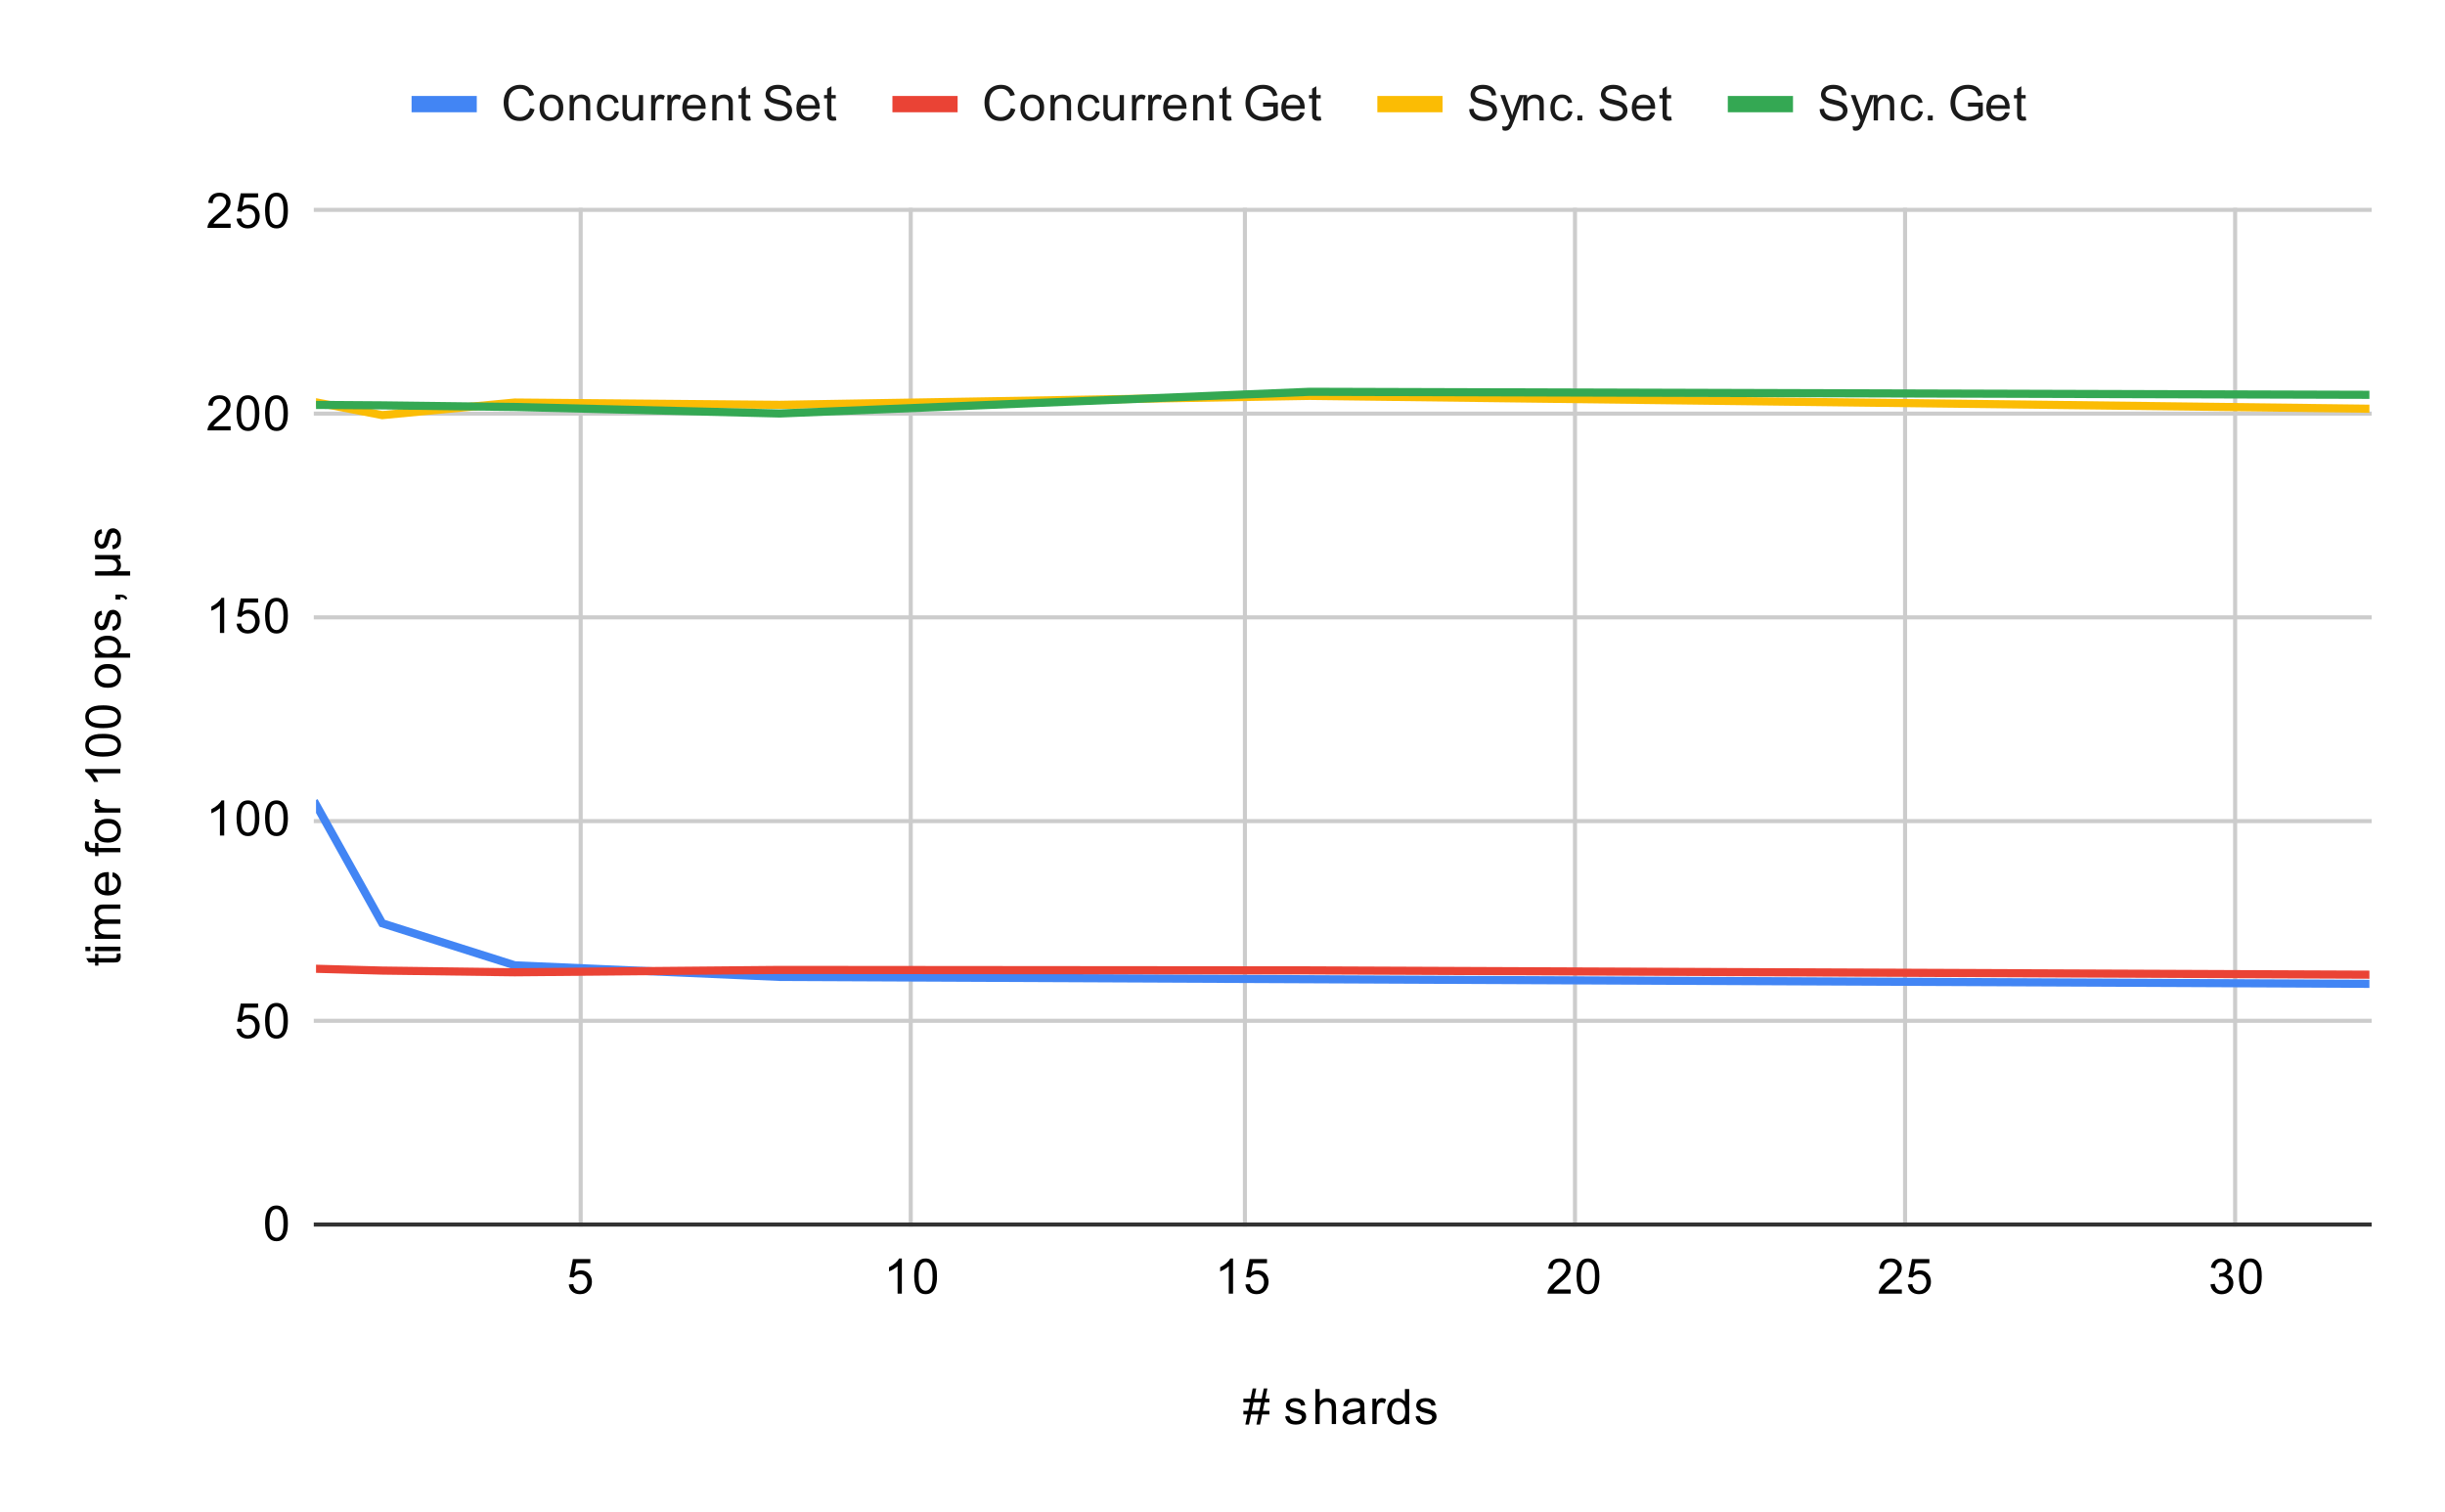 <svg version="1.1" viewBox="0.0 0.0 600.0 371.0" fill="none" stroke="none" stroke-linecap="square" stroke-miterlimit="10" width="600" height="371" xmlns:xlink="http://www.w3.org/1999/xlink" xmlns="http://www.w3.org/2000/svg"><path fill="#ffffff" d="M0 0L600.0 0L600.0 371.0L0 371.0L0 0Z" fill-rule="nonzero"/><path stroke="#cccccc" stroke-width="1.0" stroke-linecap="butt" d="M142.5 51.5L142.5 300.5" fill-rule="nonzero"/><path stroke="#cccccc" stroke-width="1.0" stroke-linecap="butt" d="M223.5 51.5L223.5 300.5" fill-rule="nonzero"/><path stroke="#cccccc" stroke-width="1.0" stroke-linecap="butt" d="M305.5 51.5L305.5 300.5" fill-rule="nonzero"/><path stroke="#cccccc" stroke-width="1.0" stroke-linecap="butt" d="M386.5 51.5L386.5 300.5" fill-rule="nonzero"/><path stroke="#cccccc" stroke-width="1.0" stroke-linecap="butt" d="M467.5 51.5L467.5 300.5" fill-rule="nonzero"/><path stroke="#cccccc" stroke-width="1.0" stroke-linecap="butt" d="M548.5 51.5L548.5 300.5" fill-rule="nonzero"/><path stroke="#333333" stroke-width="1.0" stroke-linecap="butt" d="M77.5 300.5L581.5 300.5" fill-rule="nonzero"/><path stroke="#cccccc" stroke-width="1.0" stroke-linecap="butt" d="M77.5 250.5L581.5 250.5" fill-rule="nonzero"/><path stroke="#cccccc" stroke-width="1.0" stroke-linecap="butt" d="M77.5 201.5L581.5 201.5" fill-rule="nonzero"/><path stroke="#cccccc" stroke-width="1.0" stroke-linecap="butt" d="M77.5 151.5L581.5 151.5" fill-rule="nonzero"/><path stroke="#cccccc" stroke-width="1.0" stroke-linecap="butt" d="M77.5 101.5L581.5 101.5" fill-rule="nonzero"/><path stroke="#cccccc" stroke-width="1.0" stroke-linecap="butt" d="M77.5 51.5L581.5 51.5" fill-rule="nonzero"/><clipPath id="id_0"><path d="M77.55 51.917L581.45 51.917L581.45 300.45L77.55 300.45L77.55 51.917Z" clip-rule="nonzero"/></clipPath><path stroke="#4285f4" stroke-width="2.0" stroke-linecap="butt" clip-path="url(#id_0)" d="M77.55 197.458L93.805 226.578L126.315 236.882L191.334 239.73L321.373 240.299L581.45 241.43" fill-rule="nonzero"/><path stroke="#ea4335" stroke-width="2.0" stroke-linecap="butt" clip-path="url(#id_0)" d="M77.55 237.733L93.805 238.177L126.315 238.594L191.334 238.018L321.373 238.128L581.45 239.185" fill-rule="nonzero"/><path stroke="#fbbc04" stroke-width="2.0" stroke-linecap="butt" clip-path="url(#id_0)" d="M77.55 98.731L93.805 101.871L126.315 98.781L191.334 99.348L321.373 97.147L581.45 100.303" fill-rule="nonzero"/><path stroke="#34a853" stroke-width="2.0" stroke-linecap="butt" clip-path="url(#id_0)" d="M77.55 99.361L93.805 99.473L126.315 99.872L191.334 101.468L321.373 96.146L581.45 96.885" fill-rule="nonzero"/><path fill="#000000" fill-opacity="0.0" clip-path="url(#id_0)" d="M80.55 197.458C80.55 199.115 79.207 200.458 77.55 200.458C75.893 200.458 74.55 199.115 74.55 197.458C74.55 195.801 75.893 194.458 77.55 194.458C79.207 194.458 80.55 195.801 80.55 197.458Z" fill-rule="nonzero"/><path fill="#000000" fill-opacity="0.0" clip-path="url(#id_0)" d="M96.805 226.578C96.805 228.235 95.462 229.578 93.805 229.578C92.148 229.578 90.805 228.235 90.805 226.578C90.805 224.921 92.148 223.578 93.805 223.578C95.462 223.578 96.805 224.921 96.805 226.578Z" fill-rule="nonzero"/><path fill="#000000" fill-opacity="0.0" clip-path="url(#id_0)" d="M129.315 236.882C129.315 238.539 127.971 239.882 126.315 239.882C124.658 239.882 123.315 238.539 123.315 236.882C123.315 235.225 124.658 233.882 126.315 233.882C127.971 233.882 129.315 235.225 129.315 236.882Z" fill-rule="nonzero"/><path fill="#000000" fill-opacity="0.0" clip-path="url(#id_0)" d="M194.334 239.73C194.334 241.387 192.991 242.73 191.334 242.73C189.677 242.73 188.334 241.387 188.334 239.73C188.334 238.073 189.677 236.73 191.334 236.73C192.991 236.73 194.334 238.073 194.334 239.73Z" fill-rule="nonzero"/><path fill="#000000" fill-opacity="0.0" clip-path="url(#id_0)" d="M324.373 240.299C324.373 241.956 323.029 243.299 321.373 243.299C319.716 243.299 318.373 241.956 318.373 240.299C318.373 238.642 319.716 237.299 321.373 237.299C323.029 237.299 324.373 238.642 324.373 240.299Z" fill-rule="nonzero"/><path fill="#000000" fill-opacity="0.0" clip-path="url(#id_0)" d="M584.45 241.43C584.45 243.087 583.107 244.43 581.45 244.43C579.793 244.43 578.45 243.087 578.45 241.43C578.45 239.773 579.793 238.43 581.45 238.43C583.107 238.43 584.45 239.773 584.45 241.43Z" fill-rule="nonzero"/><path fill="#000000" fill-opacity="0.0" clip-path="url(#id_0)" d="M80.55 237.733C80.55 239.39 79.207 240.733 77.55 240.733C75.893 240.733 74.55 239.39 74.55 237.733C74.55 236.076 75.893 234.733 77.55 234.733C79.207 234.733 80.55 236.076 80.55 237.733Z" fill-rule="nonzero"/><path fill="#000000" fill-opacity="0.0" clip-path="url(#id_0)" d="M96.805 238.177C96.805 239.834 95.462 241.177 93.805 241.177C92.148 241.177 90.805 239.834 90.805 238.177C90.805 236.521 92.148 235.177 93.805 235.177C95.462 235.177 96.805 236.521 96.805 238.177Z" fill-rule="nonzero"/><path fill="#000000" fill-opacity="0.0" clip-path="url(#id_0)" d="M129.315 238.594C129.315 240.251 127.971 241.594 126.315 241.594C124.658 241.594 123.315 240.251 123.315 238.594C123.315 236.937 124.658 235.594 126.315 235.594C127.971 235.594 129.315 236.937 129.315 238.594Z" fill-rule="nonzero"/><path fill="#000000" fill-opacity="0.0" clip-path="url(#id_0)" d="M194.334 238.018C194.334 239.675 192.991 241.018 191.334 241.018C189.677 241.018 188.334 239.675 188.334 238.018C188.334 236.362 189.677 235.018 191.334 235.018C192.991 235.018 194.334 236.362 194.334 238.018Z" fill-rule="nonzero"/><path fill="#000000" fill-opacity="0.0" clip-path="url(#id_0)" d="M324.373 238.128C324.373 239.785 323.029 241.128 321.373 241.128C319.716 241.128 318.373 239.785 318.373 238.128C318.373 236.471 319.716 235.128 321.373 235.128C323.029 235.128 324.373 236.471 324.373 238.128Z" fill-rule="nonzero"/><path fill="#000000" fill-opacity="0.0" clip-path="url(#id_0)" d="M584.45 239.185C584.45 240.841 583.107 242.185 581.45 242.185C579.793 242.185 578.45 240.841 578.45 239.185C578.45 237.528 579.793 236.185 581.45 236.185C583.107 236.185 584.45 237.528 584.45 239.185Z" fill-rule="nonzero"/><path fill="#000000" fill-opacity="0.0" clip-path="url(#id_0)" d="M80.55 98.731C80.55 100.388 79.207 101.731 77.55 101.731C75.893 101.731 74.55 100.388 74.55 98.731C74.55 97.075 75.893 95.731 77.55 95.731C79.207 95.731 80.55 97.075 80.55 98.731Z" fill-rule="nonzero"/><path fill="#000000" fill-opacity="0.0" clip-path="url(#id_0)" d="M96.805 101.871C96.805 103.528 95.462 104.871 93.805 104.871C92.148 104.871 90.805 103.528 90.805 101.871C90.805 100.214 92.148 98.871 93.805 98.871C95.462 98.871 96.805 100.214 96.805 101.871Z" fill-rule="nonzero"/><path fill="#000000" fill-opacity="0.0" clip-path="url(#id_0)" d="M129.315 98.781C129.315 100.438 127.971 101.781 126.315 101.781C124.658 101.781 123.315 100.438 123.315 98.781C123.315 97.124 124.658 95.781 126.315 95.781C127.971 95.781 129.315 97.124 129.315 98.781Z" fill-rule="nonzero"/><path fill="#000000" fill-opacity="0.0" clip-path="url(#id_0)" d="M194.334 99.348C194.334 101.005 192.991 102.348 191.334 102.348C189.677 102.348 188.334 101.005 188.334 99.348C188.334 97.691 189.677 96.348 191.334 96.348C192.991 96.348 194.334 97.691 194.334 99.348Z" fill-rule="nonzero"/><path fill="#000000" fill-opacity="0.0" clip-path="url(#id_0)" d="M324.373 97.147C324.373 98.804 323.029 100.147 321.373 100.147C319.716 100.147 318.373 98.804 318.373 97.147C318.373 95.49 319.716 94.147 321.373 94.147C323.029 94.147 324.373 95.49 324.373 97.147Z" fill-rule="nonzero"/><path fill="#000000" fill-opacity="0.0" clip-path="url(#id_0)" d="M584.45 100.303C584.45 101.96 583.107 103.303 581.45 103.303C579.793 103.303 578.45 101.96 578.45 100.303C578.45 98.646 579.793 97.303 581.45 97.303C583.107 97.303 584.45 98.646 584.45 100.303Z" fill-rule="nonzero"/><path fill="#000000" fill-opacity="0.0" clip-path="url(#id_0)" d="M80.55 99.361C80.55 101.018 79.207 102.361 77.55 102.361C75.893 102.361 74.55 101.018 74.55 99.361C74.55 97.704 75.893 96.361 77.55 96.361C79.207 96.361 80.55 97.704 80.55 99.361Z" fill-rule="nonzero"/><path fill="#000000" fill-opacity="0.0" clip-path="url(#id_0)" d="M96.805 99.473C96.805 101.13 95.462 102.473 93.805 102.473C92.148 102.473 90.805 101.13 90.805 99.473C90.805 97.816 92.148 96.473 93.805 96.473C95.462 96.473 96.805 97.816 96.805 99.473Z" fill-rule="nonzero"/><path fill="#000000" fill-opacity="0.0" clip-path="url(#id_0)" d="M129.315 99.872C129.315 101.529 127.971 102.872 126.315 102.872C124.658 102.872 123.315 101.529 123.315 99.872C123.315 98.215 124.658 96.872 126.315 96.872C127.971 96.872 129.315 98.215 129.315 99.872Z" fill-rule="nonzero"/><path fill="#000000" fill-opacity="0.0" clip-path="url(#id_0)" d="M194.334 101.468C194.334 103.125 192.991 104.468 191.334 104.468C189.677 104.468 188.334 103.125 188.334 101.468C188.334 99.811 189.677 98.468 191.334 98.468C192.991 98.468 194.334 99.811 194.334 101.468Z" fill-rule="nonzero"/><path fill="#000000" fill-opacity="0.0" clip-path="url(#id_0)" d="M324.373 96.146C324.373 97.803 323.029 99.146 321.373 99.146C319.716 99.146 318.373 97.803 318.373 96.146C318.373 94.489 319.716 93.146 321.373 93.146C323.029 93.146 324.373 94.489 324.373 96.146Z" fill-rule="nonzero"/><path fill="#000000" fill-opacity="0.0" clip-path="url(#id_0)" d="M584.45 96.885C584.45 98.542 583.107 99.885 581.45 99.885C579.793 99.885 578.45 98.542 578.45 96.885C578.45 95.228 579.793 93.885 581.45 93.885C583.107 93.885 584.45 95.228 584.45 96.885Z" fill-rule="nonzero"/><path fill="#000000" d="M305.609 349.591L306.109 347.106L305.125 347.106L305.125 346.231L306.297 346.231L306.719 344.106L305.125 344.106L305.125 343.231L306.906 343.231L307.406 340.716L308.281 340.716L307.781 343.231L309.625 343.231L310.141 340.716L311.016 340.716L310.516 343.231L311.516 343.231L311.516 344.106L310.328 344.106L309.891 346.231L311.516 346.231L311.516 347.106L309.719 347.106L309.203 349.591L308.328 349.591L308.828 347.106L307.0 347.106L306.484 349.591L305.609 349.591ZM307.172 346.231L309.016 346.231L309.453 344.106L307.609 344.106L307.172 346.231ZM315.375 347.591L316.406 347.434Q316.5 348.059 316.891 348.387Q317.297 348.716 318.031 348.716Q318.75 348.716 319.094 348.434Q319.453 348.137 319.453 347.731Q319.453 347.372 319.141 347.169Q318.922 347.028 318.062 346.809Q316.906 346.512 316.453 346.309Q316.016 346.091 315.781 345.716Q315.547 345.341 315.547 344.872Q315.547 344.466 315.734 344.106Q315.922 343.747 316.25 343.512Q316.5 343.341 316.922 343.216Q317.344 343.091 317.844 343.091Q318.562 343.091 319.109 343.309Q319.672 343.512 319.938 343.872Q320.203 344.231 320.297 344.825L319.266 344.966Q319.203 344.497 318.859 344.231Q318.531 343.95 317.906 343.95Q317.188 343.95 316.875 344.2Q316.562 344.434 316.562 344.762Q316.562 344.966 316.688 345.122Q316.828 345.294 317.094 345.403Q317.25 345.466 318.031 345.669Q319.156 345.981 319.594 346.169Q320.031 346.356 320.281 346.716Q320.531 347.075 320.531 347.622Q320.531 348.153 320.219 348.622Q319.922 349.075 319.344 349.341Q318.766 349.591 318.031 349.591Q316.812 349.591 316.172 349.091Q315.547 348.575 315.375 347.591ZM322.797 349.45L322.797 340.856L323.844 340.856L323.844 343.934Q324.578 343.091 325.703 343.091Q326.406 343.091 326.906 343.372Q327.422 343.637 327.641 344.122Q327.859 344.591 327.859 345.512L327.859 349.45L326.812 349.45L326.812 345.512Q326.812 344.716 326.469 344.356Q326.125 343.997 325.5 343.997Q325.031 343.997 324.609 344.247Q324.203 344.481 324.016 344.903Q323.844 345.309 323.844 346.044L323.844 349.45L322.797 349.45ZM333.859 348.684Q333.266 349.184 332.719 349.387Q332.188 349.591 331.562 349.591Q330.531 349.591 329.984 349.091Q329.438 348.591 329.438 347.809Q329.438 347.356 329.641 346.981Q329.844 346.591 330.188 346.372Q330.531 346.137 330.953 346.028Q331.25 345.934 331.891 345.856Q333.156 345.716 333.766 345.497Q333.766 345.278 333.766 345.231Q333.766 344.575 333.469 344.309Q333.062 343.966 332.266 343.966Q331.531 343.966 331.172 344.231Q330.812 344.481 330.641 345.137L329.609 344.997Q329.75 344.341 330.078 343.934Q330.406 343.528 331.016 343.309Q331.625 343.091 332.422 343.091Q333.219 343.091 333.719 343.278Q334.219 343.466 334.453 343.747Q334.688 344.028 334.781 344.466Q334.828 344.731 334.828 345.434L334.828 346.841Q334.828 348.309 334.891 348.7Q334.969 349.091 335.172 349.45L334.062 349.45Q333.906 349.122 333.859 348.684ZM333.766 346.325Q333.188 346.559 332.047 346.731Q331.391 346.825 331.125 346.95Q330.859 347.059 330.703 347.278Q330.562 347.497 330.562 347.778Q330.562 348.2 330.875 348.481Q331.203 348.762 331.812 348.762Q332.422 348.762 332.891 348.497Q333.375 348.231 333.594 347.762Q333.766 347.403 333.766 346.716L333.766 346.325ZM336.781 349.45L336.781 343.231L337.734 343.231L337.734 344.169Q338.094 343.512 338.391 343.309Q338.703 343.091 339.078 343.091Q339.609 343.091 340.156 343.419L339.797 344.403Q339.406 344.169 339.031 344.169Q338.672 344.169 338.391 344.387Q338.125 344.591 338.016 344.966Q337.828 345.528 337.828 346.184L337.828 349.45L336.781 349.45ZM344.828 349.45L344.828 348.669Q344.234 349.591 343.094 349.591Q342.344 349.591 341.719 349.184Q341.094 348.762 340.75 348.028Q340.406 347.294 340.406 346.341Q340.406 345.419 340.719 344.653Q341.031 343.887 341.656 343.497Q342.281 343.091 343.047 343.091Q343.609 343.091 344.047 343.325Q344.484 343.559 344.766 343.934L344.766 340.856L345.812 340.856L345.812 349.45L344.828 349.45ZM341.5 346.341Q341.5 347.544 342.0 348.137Q342.5 348.716 343.188 348.716Q343.875 348.716 344.359 348.153Q344.844 347.591 344.844 346.434Q344.844 345.153 344.344 344.559Q343.859 343.966 343.141 343.966Q342.438 343.966 341.969 344.544Q341.5 345.106 341.5 346.341ZM347.375 347.591L348.406 347.434Q348.5 348.059 348.891 348.387Q349.297 348.716 350.031 348.716Q350.75 348.716 351.094 348.434Q351.453 348.137 351.453 347.731Q351.453 347.372 351.141 347.169Q350.922 347.028 350.062 346.809Q348.906 346.512 348.453 346.309Q348.016 346.091 347.781 345.716Q347.547 345.341 347.547 344.872Q347.547 344.466 347.734 344.106Q347.922 343.747 348.25 343.512Q348.5 343.341 348.922 343.216Q349.344 343.091 349.844 343.091Q350.562 343.091 351.109 343.309Q351.672 343.512 351.938 343.872Q352.203 344.231 352.297 344.825L351.266 344.966Q351.203 344.497 350.859 344.231Q350.531 343.95 349.906 343.95Q349.188 343.95 348.875 344.2Q348.562 344.434 348.562 344.762Q348.562 344.966 348.688 345.122Q348.828 345.294 349.094 345.403Q349.25 345.466 350.031 345.669Q351.156 345.981 351.594 346.169Q352.031 346.356 352.281 346.716Q352.531 347.075 352.531 347.622Q352.531 348.153 352.219 348.622Q351.922 349.075 351.344 349.341Q350.766 349.591 350.031 349.591Q348.812 349.591 348.172 349.091Q347.547 348.575 347.375 347.591Z" fill-rule="nonzero"/><path fill="#000000" d="M28.613 234.09L29.534 233.933Q29.628 234.386 29.628 234.73Q29.628 235.308 29.456 235.621Q29.269 235.933 28.972 236.074Q28.675 236.199 27.722 236.199L24.144 236.199L24.144 236.965L23.331 236.965L23.331 236.199L21.784 236.199L21.159 235.152L23.331 235.152L23.331 234.09L24.144 234.09L24.144 235.152L27.784 235.152Q28.238 235.152 28.363 235.105Q28.488 235.043 28.566 234.918Q28.644 234.793 28.644 234.558Q28.644 234.371 28.613 234.09ZM22.175 233.386L20.956 233.386L20.956 232.324L22.175 232.324L22.175 233.386ZM29.55 233.386L23.331 233.386L23.331 232.324L29.55 232.324L29.55 233.386ZM29.55 230.386L23.331 230.386L23.331 229.449L24.206 229.449Q23.738 229.152 23.472 228.668Q23.191 228.183 23.191 227.558Q23.191 226.871 23.472 226.433Q23.753 225.98 24.269 225.808Q23.191 225.058 23.191 223.886Q23.191 222.949 23.706 222.465Q24.206 221.965 25.284 221.965L29.55 221.965L29.55 223.011L25.628 223.011Q25.003 223.011 24.722 223.121Q24.441 223.215 24.269 223.48Q24.097 223.746 24.097 224.121Q24.097 224.777 24.534 225.215Q24.972 225.636 25.941 225.636L29.55 225.636L29.55 226.699L25.503 226.699Q24.8 226.699 24.456 226.965Q24.097 227.215 24.097 227.793Q24.097 228.246 24.331 228.621Q24.566 228.996 25.019 229.168Q25.472 229.34 26.316 229.34L29.55 229.34L29.55 230.386ZM27.55 215.136L27.675 214.043Q28.628 214.293 29.159 214.996Q29.691 215.699 29.691 216.777Q29.691 218.136 28.847 218.949Q28.003 219.746 26.488 219.746Q24.925 219.746 24.066 218.933Q23.191 218.121 23.191 216.84Q23.191 215.59 24.034 214.808Q24.878 214.011 26.425 214.011Q26.519 214.011 26.706 214.011L26.706 218.652Q27.738 218.59 28.284 218.074Q28.816 217.558 28.816 216.777Q28.816 216.199 28.519 215.793Q28.206 215.371 27.55 215.136ZM25.847 218.59L25.847 215.121Q25.05 215.183 24.659 215.511Q24.05 216.027 24.05 216.824Q24.05 217.558 24.534 218.058Q25.019 218.543 25.847 218.59ZM29.55 209.136L24.144 209.136L24.144 210.074L23.331 210.074L23.331 209.136L22.659 209.136Q22.034 209.136 21.738 209.027Q21.316 208.871 21.066 208.496Q20.816 208.105 20.816 207.418Q20.816 206.965 20.925 206.433L21.831 206.59Q21.784 206.918 21.784 207.215Q21.784 207.699 21.988 207.902Q22.191 208.09 22.753 208.09L23.331 208.09L23.331 206.871L24.144 206.871L24.144 208.09L29.55 208.09L29.55 209.136ZM26.441 206.777Q24.706 206.777 23.878 205.824Q23.191 205.027 23.191 203.871Q23.191 202.59 24.034 201.777Q24.863 200.949 26.347 200.949Q27.55 200.949 28.238 201.308Q28.925 201.668 29.316 202.371Q29.691 203.058 29.691 203.871Q29.691 205.168 28.863 205.98Q28.019 206.777 26.441 206.777ZM26.441 205.699Q27.628 205.699 28.222 205.183Q28.816 204.652 28.816 203.871Q28.816 203.074 28.222 202.558Q27.628 202.043 26.409 202.043Q25.253 202.043 24.659 202.574Q24.066 203.09 24.066 203.871Q24.066 204.652 24.659 205.183Q25.238 205.699 26.441 205.699ZM29.55 199.402L23.331 199.402L23.331 198.449L24.269 198.449Q23.613 198.09 23.409 197.793Q23.191 197.48 23.191 197.105Q23.191 196.574 23.519 196.027L24.503 196.386Q24.269 196.777 24.269 197.152Q24.269 197.511 24.488 197.793Q24.691 198.058 25.066 198.168Q25.628 198.355 26.284 198.355L29.55 198.355L29.55 199.402ZM29.55 188.715L29.55 189.761L22.831 189.761Q23.191 190.152 23.566 190.777Q23.925 191.386 24.097 191.871L23.081 191.871Q22.659 190.996 22.081 190.34Q21.488 189.668 20.925 189.386L20.925 188.715L29.55 188.715ZM25.316 185.683Q23.784 185.683 22.863 185.371Q21.925 185.058 21.425 184.449Q20.925 183.824 20.925 182.886Q20.925 182.199 21.206 181.683Q21.488 181.152 22.019 180.808Q22.534 180.465 23.284 180.277Q24.034 180.09 25.316 180.09Q26.831 180.09 27.753 180.402Q28.675 180.699 29.191 181.324Q29.691 181.933 29.691 182.886Q29.691 184.121 28.8 184.84Q27.738 185.683 25.316 185.683ZM25.316 184.605Q27.425 184.605 28.128 184.105Q28.831 183.605 28.831 182.886Q28.831 182.152 28.128 181.668Q27.425 181.168 25.316 181.168Q23.191 181.168 22.503 181.668Q21.8 182.152 21.8 182.902Q21.8 183.621 22.409 184.058Q23.191 184.605 25.316 184.605ZM25.316 178.683Q23.784 178.683 22.863 178.371Q21.925 178.058 21.425 177.449Q20.925 176.824 20.925 175.886Q20.925 175.199 21.206 174.683Q21.488 174.152 22.019 173.808Q22.534 173.465 23.284 173.277Q24.034 173.09 25.316 173.09Q26.831 173.09 27.753 173.402Q28.675 173.699 29.191 174.324Q29.691 174.933 29.691 175.886Q29.691 177.121 28.8 177.84Q27.738 178.683 25.316 178.683ZM25.316 177.605Q27.425 177.605 28.128 177.105Q28.831 176.605 28.831 175.886Q28.831 175.152 28.128 174.668Q27.425 174.168 25.316 174.168Q23.191 174.168 22.503 174.668Q21.8 175.152 21.8 175.902Q21.8 176.621 22.409 177.058Q23.191 177.605 25.316 177.605ZM26.441 168.777Q24.706 168.777 23.878 167.824Q23.191 167.027 23.191 165.871Q23.191 164.59 24.034 163.777Q24.863 162.949 26.347 162.949Q27.55 162.949 28.238 163.308Q28.925 163.668 29.316 164.371Q29.691 165.058 29.691 165.871Q29.691 167.168 28.863 167.98Q28.019 168.777 26.441 168.777ZM26.441 167.699Q27.628 167.699 28.222 167.183Q28.816 166.652 28.816 165.871Q28.816 165.074 28.222 164.558Q27.628 164.043 26.409 164.043Q25.253 164.043 24.659 164.574Q24.066 165.09 24.066 165.871Q24.066 166.652 24.659 167.183Q25.238 167.699 26.441 167.699ZM31.941 161.386L23.331 161.386L23.331 160.433L24.128 160.433Q23.659 160.09 23.425 159.668Q23.191 159.23 23.191 158.621Q23.191 157.824 23.597 157.215Q24.003 156.605 24.753 156.308Q25.503 155.996 26.394 155.996Q27.347 155.996 28.113 156.34Q28.878 156.668 29.284 157.324Q29.691 157.98 29.691 158.699Q29.691 159.23 29.472 159.652Q29.238 160.074 28.909 160.34L31.941 160.34L31.941 161.386ZM26.472 160.433Q27.675 160.433 28.253 159.949Q28.816 159.465 28.816 158.777Q28.816 158.074 28.222 157.574Q27.628 157.074 26.378 157.074Q25.191 157.074 24.613 157.558Q24.019 158.043 24.019 158.73Q24.019 159.402 24.644 159.918Q25.269 160.433 26.472 160.433ZM27.691 154.808L27.534 153.777Q28.159 153.683 28.488 153.293Q28.816 152.886 28.816 152.152Q28.816 151.433 28.534 151.09Q28.238 150.73 27.831 150.73Q27.472 150.73 27.269 151.043Q27.128 151.261 26.909 152.121Q26.613 153.277 26.409 153.73Q26.191 154.168 25.816 154.402Q25.441 154.636 24.972 154.636Q24.566 154.636 24.206 154.449Q23.847 154.261 23.613 153.933Q23.441 153.683 23.316 153.261Q23.191 152.84 23.191 152.34Q23.191 151.621 23.409 151.074Q23.613 150.511 23.972 150.246Q24.331 149.98 24.925 149.886L25.066 150.918Q24.597 150.98 24.331 151.324Q24.05 151.652 24.05 152.277Q24.05 152.996 24.3 153.308Q24.534 153.621 24.863 153.621Q25.066 153.621 25.222 153.496Q25.394 153.355 25.503 153.09Q25.566 152.933 25.769 152.152Q26.081 151.027 26.269 150.59Q26.456 150.152 26.816 149.902Q27.175 149.652 27.722 149.652Q28.253 149.652 28.722 149.965Q29.175 150.261 29.441 150.84Q29.691 151.418 29.691 152.152Q29.691 153.371 29.191 154.011Q28.675 154.636 27.691 154.808ZM29.55 147.121L28.347 147.121L28.347 145.918L29.55 145.918Q30.206 145.918 30.613 146.152Q31.034 146.386 31.253 146.886L30.8 147.183Q30.659 146.855 30.363 146.699Q30.081 146.543 29.55 146.511L29.55 147.121ZM23.331 136.215L29.55 136.215L29.55 137.168L28.816 137.168Q29.284 137.465 29.456 137.761Q29.691 138.168 29.691 138.715Q29.691 139.199 29.503 139.574Q29.363 139.855 28.925 140.199L31.941 140.199L31.941 141.246L23.331 141.246L23.331 140.199L25.956 140.199Q27.394 140.199 27.831 140.058Q28.253 139.902 28.503 139.558Q28.738 139.215 28.738 138.761Q28.738 138.293 28.488 137.933Q28.222 137.558 27.816 137.418Q27.409 137.261 25.988 137.261L23.331 137.261L23.331 136.215ZM27.691 134.808L27.534 133.777Q28.159 133.683 28.488 133.293Q28.816 132.886 28.816 132.152Q28.816 131.433 28.534 131.09Q28.238 130.73 27.831 130.73Q27.472 130.73 27.269 131.043Q27.128 131.261 26.909 132.121Q26.613 133.277 26.409 133.73Q26.191 134.168 25.816 134.402Q25.441 134.636 24.972 134.636Q24.566 134.636 24.206 134.449Q23.847 134.261 23.613 133.933Q23.441 133.683 23.316 133.261Q23.191 132.84 23.191 132.34Q23.191 131.621 23.409 131.074Q23.613 130.511 23.972 130.246Q24.331 129.98 24.925 129.886L25.066 130.918Q24.597 130.98 24.331 131.324Q24.05 131.652 24.05 132.277Q24.05 132.996 24.3 133.308Q24.534 133.621 24.863 133.621Q25.066 133.621 25.222 133.496Q25.394 133.355 25.503 133.09Q25.566 132.933 25.769 132.152Q26.081 131.027 26.269 130.59Q26.456 130.152 26.816 129.902Q27.175 129.652 27.722 129.652Q28.253 129.652 28.722 129.965Q29.175 130.261 29.441 130.84Q29.691 131.418 29.691 132.152Q29.691 133.371 29.191 134.011Q28.675 134.636 27.691 134.808Z" fill-rule="nonzero"/><path fill="#000000" d="M65.05 300.216Q65.05 298.684 65.362 297.762Q65.675 296.825 66.284 296.325Q66.909 295.825 67.847 295.825Q68.534 295.825 69.05 296.106Q69.581 296.387 69.925 296.919Q70.269 297.434 70.456 298.184Q70.644 298.934 70.644 300.216Q70.644 301.731 70.331 302.653Q70.034 303.575 69.409 304.091Q68.8 304.591 67.847 304.591Q66.612 304.591 65.894 303.7Q65.05 302.637 65.05 300.216ZM66.128 300.216Q66.128 302.325 66.628 303.028Q67.128 303.731 67.847 303.731Q68.581 303.731 69.066 303.028Q69.566 302.325 69.566 300.216Q69.566 298.091 69.066 297.403Q68.581 296.7 67.831 296.7Q67.112 296.7 66.675 297.309Q66.128 298.091 66.128 300.216Z" fill-rule="nonzero"/><path fill="#000000" d="M58.05 252.493L59.159 252.4Q59.284 253.212 59.722 253.618Q60.175 254.025 60.816 254.025Q61.566 254.025 62.097 253.446Q62.628 252.868 62.628 251.931Q62.628 251.025 62.112 250.509Q61.612 249.978 60.784 249.978Q60.284 249.978 59.862 250.212Q59.456 250.446 59.222 250.806L58.237 250.681L59.066 246.275L63.347 246.275L63.347 247.275L59.909 247.275L59.456 249.587Q60.222 249.04 61.066 249.04Q62.191 249.04 62.956 249.821Q63.737 250.603 63.737 251.837Q63.737 252.993 63.066 253.853Q62.237 254.884 60.816 254.884Q59.644 254.884 58.894 254.228Q58.159 253.571 58.05 252.493ZM65.05 250.509Q65.05 248.978 65.362 248.056Q65.675 247.118 66.284 246.618Q66.909 246.118 67.847 246.118Q68.534 246.118 69.05 246.4Q69.581 246.681 69.925 247.212Q70.269 247.728 70.456 248.478Q70.644 249.228 70.644 250.509Q70.644 252.025 70.331 252.946Q70.034 253.868 69.409 254.384Q68.8 254.884 67.847 254.884Q66.612 254.884 65.894 253.993Q65.05 252.931 65.05 250.509ZM66.128 250.509Q66.128 252.618 66.628 253.321Q67.128 254.025 67.847 254.025Q68.581 254.025 69.066 253.321Q69.566 252.618 69.566 250.509Q69.566 248.384 69.066 247.696Q68.581 246.993 67.831 246.993Q67.112 246.993 66.675 247.603Q66.128 248.384 66.128 250.509Z" fill-rule="nonzero"/><path fill="#000000" d="M55.019 205.037L53.972 205.037L53.972 198.318Q53.581 198.677 52.956 199.052Q52.347 199.412 51.862 199.584L51.862 198.568Q52.737 198.146 53.394 197.568Q54.066 196.974 54.347 196.412L55.019 196.412L55.019 205.037ZM58.05 200.802Q58.05 199.271 58.362 198.349Q58.675 197.412 59.284 196.912Q59.909 196.412 60.847 196.412Q61.534 196.412 62.05 196.693Q62.581 196.974 62.925 197.505Q63.269 198.021 63.456 198.771Q63.644 199.521 63.644 200.802Q63.644 202.318 63.331 203.24Q63.034 204.162 62.409 204.677Q61.8 205.177 60.847 205.177Q59.612 205.177 58.894 204.287Q58.05 203.224 58.05 200.802ZM59.128 200.802Q59.128 202.912 59.628 203.615Q60.128 204.318 60.847 204.318Q61.581 204.318 62.066 203.615Q62.566 202.912 62.566 200.802Q62.566 198.677 62.066 197.99Q61.581 197.287 60.831 197.287Q60.112 197.287 59.675 197.896Q59.128 198.677 59.128 200.802ZM65.05 200.802Q65.05 199.271 65.362 198.349Q65.675 197.412 66.284 196.912Q66.909 196.412 67.847 196.412Q68.534 196.412 69.05 196.693Q69.581 196.974 69.925 197.505Q70.269 198.021 70.456 198.771Q70.644 199.521 70.644 200.802Q70.644 202.318 70.331 203.24Q70.034 204.162 69.409 204.677Q68.8 205.177 67.847 205.177Q66.612 205.177 65.894 204.287Q65.05 203.224 65.05 200.802ZM66.128 200.802Q66.128 202.912 66.628 203.615Q67.128 204.318 67.847 204.318Q68.581 204.318 69.066 203.615Q69.566 202.912 69.566 200.802Q69.566 198.677 69.066 197.99Q68.581 197.287 67.831 197.287Q67.112 197.287 66.675 197.896Q66.128 198.677 66.128 200.802Z" fill-rule="nonzero"/><path fill="#000000" d="M55.019 155.33L53.972 155.33L53.972 148.611Q53.581 148.971 52.956 149.346Q52.347 149.705 51.862 149.877L51.862 148.861Q52.737 148.439 53.394 147.861Q54.066 147.268 54.347 146.705L55.019 146.705L55.019 155.33ZM58.05 153.08L59.159 152.986Q59.284 153.799 59.722 154.205Q60.175 154.611 60.816 154.611Q61.566 154.611 62.097 154.033Q62.628 153.455 62.628 152.518Q62.628 151.611 62.112 151.096Q61.612 150.564 60.784 150.564Q60.284 150.564 59.862 150.799Q59.456 151.033 59.222 151.393L58.237 151.268L59.066 146.861L63.347 146.861L63.347 147.861L59.909 147.861L59.456 150.174Q60.222 149.627 61.066 149.627Q62.191 149.627 62.956 150.408Q63.737 151.189 63.737 152.424Q63.737 153.58 63.066 154.439Q62.237 155.471 60.816 155.471Q59.644 155.471 58.894 154.814Q58.159 154.158 58.05 153.08ZM65.05 151.096Q65.05 149.564 65.362 148.643Q65.675 147.705 66.284 147.205Q66.909 146.705 67.847 146.705Q68.534 146.705 69.05 146.986Q69.581 147.268 69.925 147.799Q70.269 148.314 70.456 149.064Q70.644 149.814 70.644 151.096Q70.644 152.611 70.331 153.533Q70.034 154.455 69.409 154.971Q68.8 155.471 67.847 155.471Q66.612 155.471 65.894 154.58Q65.05 153.518 65.05 151.096ZM66.128 151.096Q66.128 153.205 66.628 153.908Q67.128 154.611 67.847 154.611Q68.581 154.611 69.066 153.908Q69.566 153.205 69.566 151.096Q69.566 148.971 69.066 148.283Q68.581 147.58 67.831 147.58Q67.112 147.58 66.675 148.189Q66.128 148.971 66.128 151.096Z" fill-rule="nonzero"/><path fill="#000000" d="M56.597 104.608L56.597 105.623L50.909 105.623Q50.909 105.248 51.034 104.889Q51.253 104.311 51.722 103.748Q52.206 103.186 53.112 102.451Q54.519 101.295 55.003 100.623Q55.503 99.951 55.503 99.358Q55.503 98.733 55.05 98.311Q54.597 97.873 53.878 97.873Q53.112 97.873 52.659 98.326Q52.206 98.78 52.191 99.592L51.112 99.483Q51.222 98.264 51.941 97.639Q52.675 96.998 53.909 96.998Q55.144 96.998 55.862 97.686Q56.581 98.373 56.581 99.389Q56.581 99.905 56.362 100.405Q56.159 100.889 55.659 101.451Q55.175 101.998 54.05 102.951Q53.097 103.748 52.816 104.045Q52.55 104.326 52.378 104.608L56.597 104.608ZM58.05 101.389Q58.05 99.858 58.362 98.936Q58.675 97.998 59.284 97.498Q59.909 96.998 60.847 96.998Q61.534 96.998 62.05 97.28Q62.581 97.561 62.925 98.092Q63.269 98.608 63.456 99.358Q63.644 100.108 63.644 101.389Q63.644 102.905 63.331 103.826Q63.034 104.748 62.409 105.264Q61.8 105.764 60.847 105.764Q59.612 105.764 58.894 104.873Q58.05 103.811 58.05 101.389ZM59.128 101.389Q59.128 103.498 59.628 104.201Q60.128 104.905 60.847 104.905Q61.581 104.905 62.066 104.201Q62.566 103.498 62.566 101.389Q62.566 99.264 62.066 98.576Q61.581 97.873 60.831 97.873Q60.112 97.873 59.675 98.483Q59.128 99.264 59.128 101.389ZM65.05 101.389Q65.05 99.858 65.362 98.936Q65.675 97.998 66.284 97.498Q66.909 96.998 67.847 96.998Q68.534 96.998 69.05 97.28Q69.581 97.561 69.925 98.092Q70.269 98.608 70.456 99.358Q70.644 100.108 70.644 101.389Q70.644 102.905 70.331 103.826Q70.034 104.748 69.409 105.264Q68.8 105.764 67.847 105.764Q66.612 105.764 65.894 104.873Q65.05 103.811 65.05 101.389ZM66.128 101.389Q66.128 103.498 66.628 104.201Q67.128 104.905 67.847 104.905Q68.581 104.905 69.066 104.201Q69.566 103.498 69.566 101.389Q69.566 99.264 69.066 98.576Q68.581 97.873 67.831 97.873Q67.112 97.873 66.675 98.483Q66.128 99.264 66.128 101.389Z" fill-rule="nonzero"/><path fill="#000000" d="M56.597 54.901L56.597 55.917L50.909 55.917Q50.909 55.542 51.034 55.182Q51.253 54.604 51.722 54.042Q52.206 53.479 53.112 52.745Q54.519 51.589 55.003 50.917Q55.503 50.245 55.503 49.651Q55.503 49.026 55.05 48.604Q54.597 48.167 53.878 48.167Q53.112 48.167 52.659 48.62Q52.206 49.073 52.191 49.885L51.112 49.776Q51.222 48.557 51.941 47.932Q52.675 47.292 53.909 47.292Q55.144 47.292 55.862 47.979Q56.581 48.667 56.581 49.682Q56.581 50.198 56.362 50.698Q56.159 51.182 55.659 51.745Q55.175 52.292 54.05 53.245Q53.097 54.042 52.816 54.339Q52.55 54.62 52.378 54.901L56.597 54.901ZM58.05 53.667L59.159 53.573Q59.284 54.385 59.722 54.792Q60.175 55.198 60.816 55.198Q61.566 55.198 62.097 54.62Q62.628 54.042 62.628 53.104Q62.628 52.198 62.112 51.682Q61.612 51.151 60.784 51.151Q60.284 51.151 59.862 51.385Q59.456 51.62 59.222 51.979L58.237 51.854L59.066 47.448L63.347 47.448L63.347 48.448L59.909 48.448L59.456 50.76Q60.222 50.214 61.066 50.214Q62.191 50.214 62.956 50.995Q63.737 51.776 63.737 53.01Q63.737 54.167 63.066 55.026Q62.237 56.057 60.816 56.057Q59.644 56.057 58.894 55.401Q58.159 54.745 58.05 53.667ZM65.05 51.682Q65.05 50.151 65.362 49.229Q65.675 48.292 66.284 47.792Q66.909 47.292 67.847 47.292Q68.534 47.292 69.05 47.573Q69.581 47.854 69.925 48.385Q70.269 48.901 70.456 49.651Q70.644 50.401 70.644 51.682Q70.644 53.198 70.331 54.12Q70.034 55.042 69.409 55.557Q68.8 56.057 67.847 56.057Q66.612 56.057 65.894 55.167Q65.05 54.104 65.05 51.682ZM66.128 51.682Q66.128 53.792 66.628 54.495Q67.128 55.198 67.847 55.198Q68.581 55.198 69.066 54.495Q69.566 53.792 69.566 51.682Q69.566 49.557 69.066 48.87Q68.581 48.167 67.831 48.167Q67.112 48.167 66.675 48.776Q66.128 49.557 66.128 51.682Z" fill-rule="nonzero"/><path fill="#000000" d="M139.569 315.2L140.679 315.106Q140.804 315.919 141.241 316.325Q141.694 316.731 142.335 316.731Q143.085 316.731 143.616 316.153Q144.147 315.575 144.147 314.637Q144.147 313.731 143.632 313.216Q143.132 312.684 142.304 312.684Q141.804 312.684 141.382 312.919Q140.976 313.153 140.741 313.512L139.757 313.387L140.585 308.981L144.866 308.981L144.866 309.981L141.429 309.981L140.976 312.294Q141.741 311.747 142.585 311.747Q143.71 311.747 144.476 312.528Q145.257 313.309 145.257 314.544Q145.257 315.7 144.585 316.559Q143.757 317.591 142.335 317.591Q141.163 317.591 140.413 316.934Q139.679 316.278 139.569 315.2Z" fill-rule="nonzero"/><path fill="#000000" d="M221.312 317.45L220.265 317.45L220.265 310.731Q219.875 311.091 219.25 311.466Q218.64 311.825 218.156 311.997L218.156 310.981Q219.031 310.559 219.687 309.981Q220.359 309.387 220.64 308.825L221.312 308.825L221.312 317.45ZM224.344 313.216Q224.344 311.684 224.656 310.762Q224.969 309.825 225.578 309.325Q226.203 308.825 227.14 308.825Q227.828 308.825 228.344 309.106Q228.875 309.387 229.219 309.919Q229.562 310.434 229.75 311.184Q229.937 311.934 229.937 313.216Q229.937 314.731 229.625 315.653Q229.328 316.575 228.703 317.091Q228.094 317.591 227.14 317.591Q225.906 317.591 225.187 316.7Q224.344 315.637 224.344 313.216ZM225.422 313.216Q225.422 315.325 225.922 316.028Q226.422 316.731 227.14 316.731Q227.875 316.731 228.359 316.028Q228.859 315.325 228.859 313.216Q228.859 311.091 228.359 310.403Q227.875 309.7 227.125 309.7Q226.406 309.7 225.969 310.309Q225.422 311.091 225.422 313.216Z" fill-rule="nonzero"/><path fill="#000000" d="M302.587 317.45L301.54 317.45L301.54 310.731Q301.149 311.091 300.524 311.466Q299.915 311.825 299.43 311.997L299.43 310.981Q300.305 310.559 300.962 309.981Q301.633 309.387 301.915 308.825L302.587 308.825L302.587 317.45ZM305.618 315.2L306.727 315.106Q306.852 315.919 307.29 316.325Q307.743 316.731 308.383 316.731Q309.133 316.731 309.665 316.153Q310.196 315.575 310.196 314.637Q310.196 313.731 309.68 313.216Q309.18 312.684 308.352 312.684Q307.852 312.684 307.43 312.919Q307.024 313.153 306.79 313.512L305.805 313.387L306.633 308.981L310.915 308.981L310.915 309.981L307.477 309.981L307.024 312.294Q307.79 311.747 308.633 311.747Q309.758 311.747 310.524 312.528Q311.305 313.309 311.305 314.544Q311.305 315.7 310.633 316.559Q309.805 317.591 308.383 317.591Q307.212 317.591 306.462 316.934Q305.727 316.278 305.618 315.2Z" fill-rule="nonzero"/><path fill="#000000" d="M385.439 316.434L385.439 317.45L379.751 317.45Q379.751 317.075 379.876 316.716Q380.095 316.137 380.564 315.575Q381.048 315.012 381.954 314.278Q383.361 313.122 383.845 312.45Q384.345 311.778 384.345 311.184Q384.345 310.559 383.892 310.137Q383.439 309.7 382.72 309.7Q381.954 309.7 381.501 310.153Q381.048 310.606 381.033 311.419L379.954 311.309Q380.064 310.091 380.783 309.466Q381.517 308.825 382.751 308.825Q383.986 308.825 384.704 309.512Q385.423 310.2 385.423 311.216Q385.423 311.731 385.204 312.231Q385.001 312.716 384.501 313.278Q384.017 313.825 382.892 314.778Q381.939 315.575 381.658 315.872Q381.392 316.153 381.22 316.434L385.439 316.434ZM386.892 313.216Q386.892 311.684 387.204 310.762Q387.517 309.825 388.126 309.325Q388.751 308.825 389.689 308.825Q390.376 308.825 390.892 309.106Q391.423 309.387 391.767 309.919Q392.111 310.434 392.298 311.184Q392.486 311.934 392.486 313.216Q392.486 314.731 392.173 315.653Q391.876 316.575 391.251 317.091Q390.642 317.591 389.689 317.591Q388.454 317.591 387.736 316.7Q386.892 315.637 386.892 313.216ZM387.97 313.216Q387.97 315.325 388.47 316.028Q388.97 316.731 389.689 316.731Q390.423 316.731 390.908 316.028Q391.408 315.325 391.408 313.216Q391.408 311.091 390.908 310.403Q390.423 309.7 389.673 309.7Q388.954 309.7 388.517 310.309Q387.97 311.091 387.97 313.216Z" fill-rule="nonzero"/><path fill="#000000" d="M466.713 316.434L466.713 317.45L461.026 317.45Q461.026 317.075 461.151 316.716Q461.369 316.137 461.838 315.575Q462.322 315.012 463.229 314.278Q464.635 313.122 465.119 312.45Q465.619 311.778 465.619 311.184Q465.619 310.559 465.166 310.137Q464.713 309.7 463.994 309.7Q463.229 309.7 462.776 310.153Q462.322 310.606 462.307 311.419L461.229 311.309Q461.338 310.091 462.057 309.466Q462.791 308.825 464.026 308.825Q465.26 308.825 465.979 309.512Q466.697 310.2 466.697 311.216Q466.697 311.731 466.479 312.231Q466.276 312.716 465.776 313.278Q465.291 313.825 464.166 314.778Q463.213 315.575 462.932 315.872Q462.666 316.153 462.494 316.434L466.713 316.434ZM468.166 315.2L469.276 315.106Q469.401 315.919 469.838 316.325Q470.291 316.731 470.932 316.731Q471.682 316.731 472.213 316.153Q472.744 315.575 472.744 314.637Q472.744 313.731 472.229 313.216Q471.729 312.684 470.901 312.684Q470.401 312.684 469.979 312.919Q469.572 313.153 469.338 313.512L468.354 313.387L469.182 308.981L473.463 308.981L473.463 309.981L470.026 309.981L469.572 312.294Q470.338 311.747 471.182 311.747Q472.307 311.747 473.072 312.528Q473.854 313.309 473.854 314.544Q473.854 315.7 473.182 316.559Q472.354 317.591 470.932 317.591Q469.76 317.591 469.01 316.934Q468.276 316.278 468.166 315.2Z" fill-rule="nonzero"/><path fill="#000000" d="M542.44 315.184L543.503 315.044Q543.675 315.934 544.112 316.341Q544.55 316.731 545.175 316.731Q545.925 316.731 546.44 316.216Q546.956 315.7 546.956 314.934Q546.956 314.216 546.472 313.747Q546.003 313.262 545.268 313.262Q544.972 313.262 544.518 313.387L544.643 312.45Q544.753 312.466 544.815 312.466Q545.487 312.466 546.018 312.122Q546.565 311.762 546.565 311.028Q546.565 310.45 546.175 310.075Q545.784 309.684 545.159 309.684Q544.55 309.684 544.128 310.075Q543.722 310.466 543.612 311.231L542.55 311.044Q542.737 309.997 543.425 309.419Q544.112 308.825 545.128 308.825Q545.831 308.825 546.425 309.137Q547.018 309.434 547.331 309.95Q547.643 310.466 547.643 311.059Q547.643 311.606 547.347 312.075Q547.05 312.528 546.472 312.794Q547.222 312.966 547.643 313.528Q548.065 314.075 548.065 314.919Q548.065 316.044 547.237 316.825Q546.425 317.606 545.175 317.606Q544.05 317.606 543.3 316.934Q542.55 316.247 542.44 315.184ZM549.44 313.216Q549.44 311.684 549.753 310.762Q550.065 309.825 550.675 309.325Q551.3 308.825 552.237 308.825Q552.925 308.825 553.44 309.106Q553.972 309.387 554.315 309.919Q554.659 310.434 554.847 311.184Q555.034 311.934 555.034 313.216Q555.034 314.731 554.722 315.653Q554.425 316.575 553.8 317.091Q553.19 317.591 552.237 317.591Q551.003 317.591 550.284 316.7Q549.44 315.637 549.44 313.216ZM550.518 313.216Q550.518 315.325 551.018 316.028Q551.518 316.731 552.237 316.731Q552.972 316.731 553.456 316.028Q553.956 315.325 553.956 313.216Q553.956 311.091 553.456 310.403Q552.972 309.7 552.222 309.7Q551.503 309.7 551.065 310.309Q550.518 311.091 550.518 313.216Z" fill-rule="nonzero"/><path stroke="#4285f4" stroke-width="4.0" stroke-linecap="butt" d="M103.0 25.55L115.0 25.55" fill-rule="nonzero"/><path fill="#1a1a1a" d="M130.062 26.534L131.188 26.831Q130.828 28.222 129.906 28.956Q128.984 29.691 127.641 29.691Q126.25 29.691 125.375 29.128Q124.5 28.566 124.047 27.503Q123.594 26.425 123.594 25.191Q123.594 23.847 124.109 22.847Q124.625 21.847 125.562 21.331Q126.516 20.816 127.656 20.816Q128.938 20.816 129.812 21.472Q130.703 22.128 131.047 23.316L129.922 23.581Q129.625 22.644 129.047 22.222Q128.484 21.784 127.625 21.784Q126.641 21.784 125.969 22.269Q125.312 22.738 125.031 23.534Q124.766 24.331 124.766 25.191Q124.766 26.284 125.078 27.097Q125.406 27.909 126.078 28.316Q126.75 28.722 127.547 28.722Q128.5 28.722 129.156 28.175Q129.828 27.628 130.062 26.534ZM132.406 26.441Q132.406 24.706 133.359 23.878Q134.156 23.191 135.312 23.191Q136.594 23.191 137.406 24.034Q138.234 24.863 138.234 26.347Q138.234 27.55 137.875 28.238Q137.516 28.925 136.812 29.316Q136.125 29.691 135.312 29.691Q134.016 29.691 133.203 28.863Q132.406 28.019 132.406 26.441ZM133.484 26.441Q133.484 27.628 134.0 28.222Q134.531 28.816 135.312 28.816Q136.109 28.816 136.625 28.222Q137.141 27.628 137.141 26.409Q137.141 25.253 136.609 24.659Q136.094 24.066 135.312 24.066Q134.531 24.066 134.0 24.659Q133.484 25.238 133.484 26.441ZM139.797 29.55L139.797 23.331L140.734 23.331L140.734 24.206Q141.422 23.191 142.719 23.191Q143.281 23.191 143.75 23.394Q144.234 23.597 144.469 23.925Q144.703 24.253 144.797 24.691Q144.844 24.988 144.844 25.722L144.844 29.55L143.797 29.55L143.797 25.769Q143.797 25.113 143.672 24.8Q143.547 24.488 143.234 24.3Q142.922 24.097 142.5 24.097Q141.828 24.097 141.328 24.534Q140.844 24.956 140.844 26.144L140.844 29.55L139.797 29.55ZM150.859 27.269L151.891 27.409Q151.719 28.472 151.016 29.081Q150.312 29.691 149.297 29.691Q148.016 29.691 147.234 28.863Q146.469 28.019 146.469 26.456Q146.469 25.456 146.797 24.706Q147.141 23.941 147.812 23.566Q148.5 23.191 149.312 23.191Q150.312 23.191 150.953 23.706Q151.609 24.206 151.797 25.159L150.766 25.316Q150.625 24.691 150.25 24.378Q149.875 24.05 149.344 24.05Q148.547 24.05 148.047 24.628Q147.547 25.191 147.547 26.425Q147.547 27.691 148.031 28.253Q148.516 28.816 149.281 28.816Q149.906 28.816 150.312 28.441Q150.734 28.066 150.859 27.269ZM156.875 29.55L156.875 28.628Q156.141 29.691 154.891 29.691Q154.344 29.691 153.859 29.488Q153.391 29.269 153.156 28.956Q152.922 28.628 152.828 28.159Q152.766 27.863 152.766 27.175L152.766 23.331L153.828 23.331L153.828 26.784Q153.828 27.597 153.891 27.894Q153.984 28.3 154.297 28.55Q154.625 28.784 155.109 28.784Q155.578 28.784 155.984 28.55Q156.406 28.3 156.578 27.878Q156.766 27.456 156.766 26.659L156.766 23.331L157.812 23.331L157.812 29.55L156.875 29.55ZM159.781 29.55L159.781 23.331L160.734 23.331L160.734 24.269Q161.094 23.613 161.391 23.409Q161.703 23.191 162.078 23.191Q162.609 23.191 163.156 23.519L162.797 24.503Q162.406 24.269 162.031 24.269Q161.672 24.269 161.391 24.488Q161.125 24.691 161.016 25.066Q160.828 25.628 160.828 26.284L160.828 29.55L159.781 29.55ZM163.781 29.55L163.781 23.331L164.734 23.331L164.734 24.269Q165.094 23.613 165.391 23.409Q165.703 23.191 166.078 23.191Q166.609 23.191 167.156 23.519L166.797 24.503Q166.406 24.269 166.031 24.269Q165.672 24.269 165.391 24.488Q165.125 24.691 165.016 25.066Q164.828 25.628 164.828 26.284L164.828 29.55L163.781 29.55ZM172.047 27.55L173.141 27.675Q172.891 28.628 172.188 29.159Q171.484 29.691 170.406 29.691Q169.047 29.691 168.234 28.847Q167.438 28.003 167.438 26.488Q167.438 24.925 168.25 24.066Q169.062 23.191 170.344 23.191Q171.594 23.191 172.375 24.034Q173.172 24.878 173.172 26.425Q173.172 26.519 173.172 26.706L168.531 26.706Q168.594 27.738 169.109 28.284Q169.625 28.816 170.406 28.816Q170.984 28.816 171.391 28.519Q171.812 28.206 172.047 27.55ZM168.594 25.847L172.062 25.847Q172.0 25.05 171.672 24.659Q171.156 24.05 170.359 24.05Q169.625 24.05 169.125 24.534Q168.641 25.019 168.594 25.847ZM174.797 29.55L174.797 23.331L175.734 23.331L175.734 24.206Q176.422 23.191 177.719 23.191Q178.281 23.191 178.75 23.394Q179.234 23.597 179.469 23.925Q179.703 24.253 179.797 24.691Q179.844 24.988 179.844 25.722L179.844 29.55L178.797 29.55L178.797 25.769Q178.797 25.113 178.672 24.8Q178.547 24.488 178.234 24.3Q177.922 24.097 177.5 24.097Q176.828 24.097 176.328 24.534Q175.844 24.956 175.844 26.144L175.844 29.55L174.797 29.55ZM184.094 28.613L184.25 29.534Q183.797 29.628 183.453 29.628Q182.875 29.628 182.562 29.456Q182.25 29.269 182.109 28.972Q181.984 28.675 181.984 27.722L181.984 24.144L181.219 24.144L181.219 23.331L181.984 23.331L181.984 21.784L183.031 21.159L183.031 23.331L184.094 23.331L184.094 24.144L183.031 24.144L183.031 27.784Q183.031 28.238 183.078 28.363Q183.141 28.488 183.266 28.566Q183.391 28.644 183.625 28.644Q183.812 28.644 184.094 28.613ZM187.547 26.784L188.609 26.691Q188.688 27.347 188.969 27.753Q189.25 28.159 189.828 28.425Q190.422 28.675 191.156 28.675Q191.797 28.675 192.297 28.488Q192.797 28.284 193.031 27.956Q193.281 27.613 193.281 27.222Q193.281 26.816 193.047 26.519Q192.812 26.206 192.281 26.003Q191.922 25.863 190.734 25.581Q189.562 25.3 189.094 25.05Q188.469 24.722 188.172 24.253Q187.875 23.769 187.875 23.175Q187.875 22.534 188.234 21.972Q188.609 21.394 189.312 21.113Q190.031 20.816 190.891 20.816Q191.844 20.816 192.578 21.128Q193.312 21.425 193.703 22.034Q194.094 22.628 194.125 23.378L193.031 23.456Q192.938 22.644 192.422 22.238Q191.922 21.816 190.938 21.816Q189.906 21.816 189.438 22.191Q188.969 22.566 188.969 23.097Q188.969 23.566 189.297 23.863Q189.625 24.159 191.0 24.472Q192.391 24.784 192.906 25.019Q193.656 25.378 194.016 25.909Q194.375 26.425 194.375 27.128Q194.375 27.816 193.984 28.425Q193.594 29.019 192.859 29.363Q192.125 29.691 191.203 29.691Q190.031 29.691 189.234 29.363Q188.453 29.019 188.0 28.331Q187.562 27.644 187.547 26.784ZM200.047 27.55L201.141 27.675Q200.891 28.628 200.188 29.159Q199.484 29.691 198.406 29.691Q197.047 29.691 196.234 28.847Q195.438 28.003 195.438 26.488Q195.438 24.925 196.25 24.066Q197.062 23.191 198.344 23.191Q199.594 23.191 200.375 24.034Q201.172 24.878 201.172 26.425Q201.172 26.519 201.172 26.706L196.531 26.706Q196.594 27.738 197.109 28.284Q197.625 28.816 198.406 28.816Q198.984 28.816 199.391 28.519Q199.812 28.206 200.047 27.55ZM196.594 25.847L200.062 25.847Q200.0 25.05 199.672 24.659Q199.156 24.05 198.359 24.05Q197.625 24.05 197.125 24.534Q196.641 25.019 196.594 25.847ZM205.094 28.613L205.25 29.534Q204.797 29.628 204.453 29.628Q203.875 29.628 203.562 29.456Q203.25 29.269 203.109 28.972Q202.984 28.675 202.984 27.722L202.984 24.144L202.219 24.144L202.219 23.331L202.984 23.331L202.984 21.784L204.031 21.159L204.031 23.331L205.094 23.331L205.094 24.144L204.031 24.144L204.031 27.784Q204.031 28.238 204.078 28.363Q204.141 28.488 204.266 28.566Q204.391 28.644 204.625 28.644Q204.812 28.644 205.094 28.613Z" fill-rule="nonzero"/><path stroke="#ea4335" stroke-width="4.0" stroke-linecap="butt" d="M221.0 25.55L233.0 25.55" fill-rule="nonzero"/><path fill="#1a1a1a" d="M248.062 26.534L249.188 26.831Q248.828 28.222 247.906 28.956Q246.984 29.691 245.641 29.691Q244.25 29.691 243.375 29.128Q242.5 28.566 242.047 27.503Q241.594 26.425 241.594 25.191Q241.594 23.847 242.109 22.847Q242.625 21.847 243.562 21.331Q244.516 20.816 245.656 20.816Q246.938 20.816 247.812 21.472Q248.703 22.128 249.047 23.316L247.922 23.581Q247.625 22.644 247.047 22.222Q246.484 21.784 245.625 21.784Q244.641 21.784 243.969 22.269Q243.312 22.738 243.031 23.534Q242.766 24.331 242.766 25.191Q242.766 26.284 243.078 27.097Q243.406 27.909 244.078 28.316Q244.75 28.722 245.547 28.722Q246.5 28.722 247.156 28.175Q247.828 27.628 248.062 26.534ZM250.406 26.441Q250.406 24.706 251.359 23.878Q252.156 23.191 253.312 23.191Q254.594 23.191 255.406 24.034Q256.234 24.863 256.234 26.347Q256.234 27.55 255.875 28.238Q255.516 28.925 254.812 29.316Q254.125 29.691 253.312 29.691Q252.016 29.691 251.203 28.863Q250.406 28.019 250.406 26.441ZM251.484 26.441Q251.484 27.628 252.0 28.222Q252.531 28.816 253.312 28.816Q254.109 28.816 254.625 28.222Q255.141 27.628 255.141 26.409Q255.141 25.253 254.609 24.659Q254.094 24.066 253.312 24.066Q252.531 24.066 252.0 24.659Q251.484 25.238 251.484 26.441ZM257.797 29.55L257.797 23.331L258.734 23.331L258.734 24.206Q259.422 23.191 260.719 23.191Q261.281 23.191 261.75 23.394Q262.234 23.597 262.469 23.925Q262.703 24.253 262.797 24.691Q262.844 24.988 262.844 25.722L262.844 29.55L261.797 29.55L261.797 25.769Q261.797 25.113 261.672 24.8Q261.547 24.488 261.234 24.3Q260.922 24.097 260.5 24.097Q259.828 24.097 259.328 24.534Q258.844 24.956 258.844 26.144L258.844 29.55L257.797 29.55ZM268.859 27.269L269.891 27.409Q269.719 28.472 269.016 29.081Q268.312 29.691 267.297 29.691Q266.016 29.691 265.234 28.863Q264.469 28.019 264.469 26.456Q264.469 25.456 264.797 24.706Q265.141 23.941 265.812 23.566Q266.5 23.191 267.312 23.191Q268.312 23.191 268.953 23.706Q269.609 24.206 269.797 25.159L268.766 25.316Q268.625 24.691 268.25 24.378Q267.875 24.05 267.344 24.05Q266.547 24.05 266.047 24.628Q265.547 25.191 265.547 26.425Q265.547 27.691 266.031 28.253Q266.516 28.816 267.281 28.816Q267.906 28.816 268.312 28.441Q268.734 28.066 268.859 27.269ZM274.875 29.55L274.875 28.628Q274.141 29.691 272.891 29.691Q272.344 29.691 271.859 29.488Q271.391 29.269 271.156 28.956Q270.922 28.628 270.828 28.159Q270.766 27.863 270.766 27.175L270.766 23.331L271.828 23.331L271.828 26.784Q271.828 27.597 271.891 27.894Q271.984 28.3 272.297 28.55Q272.625 28.784 273.109 28.784Q273.578 28.784 273.984 28.55Q274.406 28.3 274.578 27.878Q274.766 27.456 274.766 26.659L274.766 23.331L275.812 23.331L275.812 29.55L274.875 29.55ZM277.781 29.55L277.781 23.331L278.734 23.331L278.734 24.269Q279.094 23.613 279.391 23.409Q279.703 23.191 280.078 23.191Q280.609 23.191 281.156 23.519L280.797 24.503Q280.406 24.269 280.031 24.269Q279.672 24.269 279.391 24.488Q279.125 24.691 279.016 25.066Q278.828 25.628 278.828 26.284L278.828 29.55L277.781 29.55ZM281.781 29.55L281.781 23.331L282.734 23.331L282.734 24.269Q283.094 23.613 283.391 23.409Q283.703 23.191 284.078 23.191Q284.609 23.191 285.156 23.519L284.797 24.503Q284.406 24.269 284.031 24.269Q283.672 24.269 283.391 24.488Q283.125 24.691 283.016 25.066Q282.828 25.628 282.828 26.284L282.828 29.55L281.781 29.55ZM290.047 27.55L291.141 27.675Q290.891 28.628 290.188 29.159Q289.484 29.691 288.406 29.691Q287.047 29.691 286.234 28.847Q285.438 28.003 285.438 26.488Q285.438 24.925 286.25 24.066Q287.062 23.191 288.344 23.191Q289.594 23.191 290.375 24.034Q291.172 24.878 291.172 26.425Q291.172 26.519 291.172 26.706L286.531 26.706Q286.594 27.738 287.109 28.284Q287.625 28.816 288.406 28.816Q288.984 28.816 289.391 28.519Q289.812 28.206 290.047 27.55ZM286.594 25.847L290.062 25.847Q290.0 25.05 289.672 24.659Q289.156 24.05 288.359 24.05Q287.625 24.05 287.125 24.534Q286.641 25.019 286.594 25.847ZM292.797 29.55L292.797 23.331L293.734 23.331L293.734 24.206Q294.422 23.191 295.719 23.191Q296.281 23.191 296.75 23.394Q297.234 23.597 297.469 23.925Q297.703 24.253 297.797 24.691Q297.844 24.988 297.844 25.722L297.844 29.55L296.797 29.55L296.797 25.769Q296.797 25.113 296.672 24.8Q296.547 24.488 296.234 24.3Q295.922 24.097 295.5 24.097Q294.828 24.097 294.328 24.534Q293.844 24.956 293.844 26.144L293.844 29.55L292.797 29.55ZM302.094 28.613L302.25 29.534Q301.797 29.628 301.453 29.628Q300.875 29.628 300.562 29.456Q300.25 29.269 300.109 28.972Q299.984 28.675 299.984 27.722L299.984 24.144L299.219 24.144L299.219 23.331L299.984 23.331L299.984 21.784L301.031 21.159L301.031 23.331L302.094 23.331L302.094 24.144L301.031 24.144L301.031 27.784Q301.031 28.238 301.078 28.363Q301.141 28.488 301.266 28.566Q301.391 28.644 301.625 28.644Q301.812 28.644 302.094 28.613ZM309.953 26.175L309.953 25.175L313.578 25.159L313.578 28.347Q312.75 29.019 311.859 29.363Q310.969 29.691 310.031 29.691Q308.766 29.691 307.719 29.159Q306.688 28.613 306.156 27.597Q305.641 26.566 305.641 25.3Q305.641 24.034 306.156 22.956Q306.688 21.863 307.672 21.347Q308.656 20.816 309.938 20.816Q310.875 20.816 311.625 21.113Q312.375 21.409 312.797 21.956Q313.234 22.488 313.453 23.363L312.438 23.644Q312.234 22.988 311.938 22.613Q311.656 22.238 311.125 22.019Q310.594 21.784 309.953 21.784Q309.172 21.784 308.594 22.019Q308.031 22.253 307.672 22.644Q307.328 23.034 307.141 23.503Q306.812 24.3 306.812 25.222Q306.812 26.378 307.203 27.159Q307.609 27.925 308.359 28.3Q309.109 28.675 309.969 28.675Q310.703 28.675 311.406 28.394Q312.109 28.097 312.469 27.784L312.469 26.175L309.953 26.175ZM319.047 27.55L320.141 27.675Q319.891 28.628 319.188 29.159Q318.484 29.691 317.406 29.691Q316.047 29.691 315.234 28.847Q314.438 28.003 314.438 26.488Q314.438 24.925 315.25 24.066Q316.062 23.191 317.344 23.191Q318.594 23.191 319.375 24.034Q320.172 24.878 320.172 26.425Q320.172 26.519 320.172 26.706L315.531 26.706Q315.594 27.738 316.109 28.284Q316.625 28.816 317.406 28.816Q317.984 28.816 318.391 28.519Q318.812 28.206 319.047 27.55ZM315.594 25.847L319.062 25.847Q319.0 25.05 318.672 24.659Q318.156 24.05 317.359 24.05Q316.625 24.05 316.125 24.534Q315.641 25.019 315.594 25.847ZM324.094 28.613L324.25 29.534Q323.797 29.628 323.453 29.628Q322.875 29.628 322.562 29.456Q322.25 29.269 322.109 28.972Q321.984 28.675 321.984 27.722L321.984 24.144L321.219 24.144L321.219 23.331L321.984 23.331L321.984 21.784L323.031 21.159L323.031 23.331L324.094 23.331L324.094 24.144L323.031 24.144L323.031 27.784Q323.031 28.238 323.078 28.363Q323.141 28.488 323.266 28.566Q323.391 28.644 323.625 28.644Q323.812 28.644 324.094 28.613Z" fill-rule="nonzero"/><path stroke="#fbbc04" stroke-width="4.0" stroke-linecap="butt" d="M340.0 25.55L352.0 25.55" fill-rule="nonzero"/><path fill="#1a1a1a" d="M360.547 26.784L361.609 26.691Q361.688 27.347 361.969 27.753Q362.25 28.159 362.828 28.425Q363.422 28.675 364.156 28.675Q364.797 28.675 365.297 28.488Q365.797 28.284 366.031 27.956Q366.281 27.613 366.281 27.222Q366.281 26.816 366.047 26.519Q365.812 26.206 365.281 26.003Q364.922 25.863 363.734 25.581Q362.562 25.3 362.094 25.05Q361.469 24.722 361.172 24.253Q360.875 23.769 360.875 23.175Q360.875 22.534 361.234 21.972Q361.609 21.394 362.312 21.113Q363.031 20.816 363.891 20.816Q364.844 20.816 365.578 21.128Q366.312 21.425 366.703 22.034Q367.094 22.628 367.125 23.378L366.031 23.456Q365.938 22.644 365.422 22.238Q364.922 21.816 363.938 21.816Q362.906 21.816 362.438 22.191Q361.969 22.566 361.969 23.097Q361.969 23.566 362.297 23.863Q362.625 24.159 364.0 24.472Q365.391 24.784 365.906 25.019Q366.656 25.378 367.016 25.909Q367.375 26.425 367.375 27.128Q367.375 27.816 366.984 28.425Q366.594 29.019 365.859 29.363Q365.125 29.691 364.203 29.691Q363.031 29.691 362.234 29.363Q361.453 29.019 361.0 28.331Q360.562 27.644 360.547 26.784ZM368.75 31.941L368.625 30.956Q368.969 31.05 369.234 31.05Q369.578 31.05 369.781 30.925Q370.0 30.816 370.141 30.613Q370.234 30.441 370.469 29.816Q370.484 29.738 370.562 29.566L368.188 23.331L369.328 23.331L370.625 26.925Q370.875 27.613 371.078 28.378Q371.266 27.644 371.516 26.956L372.844 23.331L373.891 23.331L371.531 29.659Q371.141 30.675 370.938 31.066Q370.656 31.597 370.281 31.831Q369.922 32.081 369.422 32.081Q369.125 32.081 368.75 31.941ZM373.797 29.55L373.797 23.331L374.734 23.331L374.734 24.206Q375.422 23.191 376.719 23.191Q377.281 23.191 377.75 23.394Q378.234 23.597 378.469 23.925Q378.703 24.253 378.797 24.691Q378.844 24.988 378.844 25.722L378.844 29.55L377.797 29.55L377.797 25.769Q377.797 25.113 377.672 24.8Q377.547 24.488 377.234 24.3Q376.922 24.097 376.5 24.097Q375.828 24.097 375.328 24.534Q374.844 24.956 374.844 26.144L374.844 29.55L373.797 29.55ZM384.859 27.269L385.891 27.409Q385.719 28.472 385.016 29.081Q384.312 29.691 383.297 29.691Q382.016 29.691 381.234 28.863Q380.469 28.019 380.469 26.456Q380.469 25.456 380.797 24.706Q381.141 23.941 381.812 23.566Q382.5 23.191 383.312 23.191Q384.312 23.191 384.953 23.706Q385.609 24.206 385.797 25.159L384.766 25.316Q384.625 24.691 384.25 24.378Q383.875 24.05 383.344 24.05Q382.547 24.05 382.047 24.628Q381.547 25.191 381.547 26.425Q381.547 27.691 382.031 28.253Q382.516 28.816 383.281 28.816Q383.906 28.816 384.312 28.441Q384.734 28.066 384.859 27.269ZM387.094 29.55L387.094 28.347L388.297 28.347L388.297 29.55L387.094 29.55ZM392.547 26.784L393.609 26.691Q393.688 27.347 393.969 27.753Q394.25 28.159 394.828 28.425Q395.422 28.675 396.156 28.675Q396.797 28.675 397.297 28.488Q397.797 28.284 398.031 27.956Q398.281 27.613 398.281 27.222Q398.281 26.816 398.047 26.519Q397.812 26.206 397.281 26.003Q396.922 25.863 395.734 25.581Q394.562 25.3 394.094 25.05Q393.469 24.722 393.172 24.253Q392.875 23.769 392.875 23.175Q392.875 22.534 393.234 21.972Q393.609 21.394 394.312 21.113Q395.031 20.816 395.891 20.816Q396.844 20.816 397.578 21.128Q398.312 21.425 398.703 22.034Q399.094 22.628 399.125 23.378L398.031 23.456Q397.938 22.644 397.422 22.238Q396.922 21.816 395.938 21.816Q394.906 21.816 394.438 22.191Q393.969 22.566 393.969 23.097Q393.969 23.566 394.297 23.863Q394.625 24.159 396.0 24.472Q397.391 24.784 397.906 25.019Q398.656 25.378 399.016 25.909Q399.375 26.425 399.375 27.128Q399.375 27.816 398.984 28.425Q398.594 29.019 397.859 29.363Q397.125 29.691 396.203 29.691Q395.031 29.691 394.234 29.363Q393.453 29.019 393.0 28.331Q392.562 27.644 392.547 26.784ZM405.047 27.55L406.141 27.675Q405.891 28.628 405.188 29.159Q404.484 29.691 403.406 29.691Q402.047 29.691 401.234 28.847Q400.438 28.003 400.438 26.488Q400.438 24.925 401.25 24.066Q402.062 23.191 403.344 23.191Q404.594 23.191 405.375 24.034Q406.172 24.878 406.172 26.425Q406.172 26.519 406.172 26.706L401.531 26.706Q401.594 27.738 402.109 28.284Q402.625 28.816 403.406 28.816Q403.984 28.816 404.391 28.519Q404.812 28.206 405.047 27.55ZM401.594 25.847L405.062 25.847Q405.0 25.05 404.672 24.659Q404.156 24.05 403.359 24.05Q402.625 24.05 402.125 24.534Q401.641 25.019 401.594 25.847ZM410.094 28.613L410.25 29.534Q409.797 29.628 409.453 29.628Q408.875 29.628 408.562 29.456Q408.25 29.269 408.109 28.972Q407.984 28.675 407.984 27.722L407.984 24.144L407.219 24.144L407.219 23.331L407.984 23.331L407.984 21.784L409.031 21.159L409.031 23.331L410.094 23.331L410.094 24.144L409.031 24.144L409.031 27.784Q409.031 28.238 409.078 28.363Q409.141 28.488 409.266 28.566Q409.391 28.644 409.625 28.644Q409.812 28.644 410.094 28.613Z" fill-rule="nonzero"/><path stroke="#34a853" stroke-width="4.0" stroke-linecap="butt" d="M426.0 25.55L438.0 25.55" fill-rule="nonzero"/><path fill="#1a1a1a" d="M446.547 26.784L447.609 26.691Q447.688 27.347 447.969 27.753Q448.25 28.159 448.828 28.425Q449.422 28.675 450.156 28.675Q450.797 28.675 451.297 28.488Q451.797 28.284 452.031 27.956Q452.281 27.613 452.281 27.222Q452.281 26.816 452.047 26.519Q451.812 26.206 451.281 26.003Q450.922 25.863 449.734 25.581Q448.562 25.3 448.094 25.05Q447.469 24.722 447.172 24.253Q446.875 23.769 446.875 23.175Q446.875 22.534 447.234 21.972Q447.609 21.394 448.312 21.113Q449.031 20.816 449.891 20.816Q450.844 20.816 451.578 21.128Q452.312 21.425 452.703 22.034Q453.094 22.628 453.125 23.378L452.031 23.456Q451.938 22.644 451.422 22.238Q450.922 21.816 449.938 21.816Q448.906 21.816 448.438 22.191Q447.969 22.566 447.969 23.097Q447.969 23.566 448.297 23.863Q448.625 24.159 450.0 24.472Q451.391 24.784 451.906 25.019Q452.656 25.378 453.016 25.909Q453.375 26.425 453.375 27.128Q453.375 27.816 452.984 28.425Q452.594 29.019 451.859 29.363Q451.125 29.691 450.203 29.691Q449.031 29.691 448.234 29.363Q447.453 29.019 447.0 28.331Q446.562 27.644 446.547 26.784ZM454.75 31.941L454.625 30.956Q454.969 31.05 455.234 31.05Q455.578 31.05 455.781 30.925Q456.0 30.816 456.141 30.613Q456.234 30.441 456.469 29.816Q456.484 29.738 456.562 29.566L454.188 23.331L455.328 23.331L456.625 26.925Q456.875 27.613 457.078 28.378Q457.266 27.644 457.516 26.956L458.844 23.331L459.891 23.331L457.531 29.659Q457.141 30.675 456.938 31.066Q456.656 31.597 456.281 31.831Q455.922 32.081 455.422 32.081Q455.125 32.081 454.75 31.941ZM459.797 29.55L459.797 23.331L460.734 23.331L460.734 24.206Q461.422 23.191 462.719 23.191Q463.281 23.191 463.75 23.394Q464.234 23.597 464.469 23.925Q464.703 24.253 464.797 24.691Q464.844 24.988 464.844 25.722L464.844 29.55L463.797 29.55L463.797 25.769Q463.797 25.113 463.672 24.8Q463.547 24.488 463.234 24.3Q462.922 24.097 462.5 24.097Q461.828 24.097 461.328 24.534Q460.844 24.956 460.844 26.144L460.844 29.55L459.797 29.55ZM470.859 27.269L471.891 27.409Q471.719 28.472 471.016 29.081Q470.312 29.691 469.297 29.691Q468.016 29.691 467.234 28.863Q466.469 28.019 466.469 26.456Q466.469 25.456 466.797 24.706Q467.141 23.941 467.812 23.566Q468.5 23.191 469.312 23.191Q470.312 23.191 470.953 23.706Q471.609 24.206 471.797 25.159L470.766 25.316Q470.625 24.691 470.25 24.378Q469.875 24.05 469.344 24.05Q468.547 24.05 468.047 24.628Q467.547 25.191 467.547 26.425Q467.547 27.691 468.031 28.253Q468.516 28.816 469.281 28.816Q469.906 28.816 470.312 28.441Q470.734 28.066 470.859 27.269ZM473.094 29.55L473.094 28.347L474.297 28.347L474.297 29.55L473.094 29.55ZM482.953 26.175L482.953 25.175L486.578 25.159L486.578 28.347Q485.75 29.019 484.859 29.363Q483.969 29.691 483.031 29.691Q481.766 29.691 480.719 29.159Q479.688 28.613 479.156 27.597Q478.641 26.566 478.641 25.3Q478.641 24.034 479.156 22.956Q479.688 21.863 480.672 21.347Q481.656 20.816 482.938 20.816Q483.875 20.816 484.625 21.113Q485.375 21.409 485.797 21.956Q486.234 22.488 486.453 23.363L485.438 23.644Q485.234 22.988 484.938 22.613Q484.656 22.238 484.125 22.019Q483.594 21.784 482.953 21.784Q482.172 21.784 481.594 22.019Q481.031 22.253 480.672 22.644Q480.328 23.034 480.141 23.503Q479.812 24.3 479.812 25.222Q479.812 26.378 480.203 27.159Q480.609 27.925 481.359 28.3Q482.109 28.675 482.969 28.675Q483.703 28.675 484.406 28.394Q485.109 28.097 485.469 27.784L485.469 26.175L482.953 26.175ZM492.047 27.55L493.141 27.675Q492.891 28.628 492.188 29.159Q491.484 29.691 490.406 29.691Q489.047 29.691 488.234 28.847Q487.438 28.003 487.438 26.488Q487.438 24.925 488.25 24.066Q489.062 23.191 490.344 23.191Q491.594 23.191 492.375 24.034Q493.172 24.878 493.172 26.425Q493.172 26.519 493.172 26.706L488.531 26.706Q488.594 27.738 489.109 28.284Q489.625 28.816 490.406 28.816Q490.984 28.816 491.391 28.519Q491.812 28.206 492.047 27.55ZM488.594 25.847L492.062 25.847Q492.0 25.05 491.672 24.659Q491.156 24.05 490.359 24.05Q489.625 24.05 489.125 24.534Q488.641 25.019 488.594 25.847ZM497.094 28.613L497.25 29.534Q496.797 29.628 496.453 29.628Q495.875 29.628 495.562 29.456Q495.25 29.269 495.109 28.972Q494.984 28.675 494.984 27.722L494.984 24.144L494.219 24.144L494.219 23.331L494.984 23.331L494.984 21.784L496.031 21.159L496.031 23.331L497.094 23.331L497.094 24.144L496.031 24.144L496.031 27.784Q496.031 28.238 496.078 28.363Q496.141 28.488 496.266 28.566Q496.391 28.644 496.625 28.644Q496.812 28.644 497.094 28.613Z" fill-rule="nonzero"/></svg>